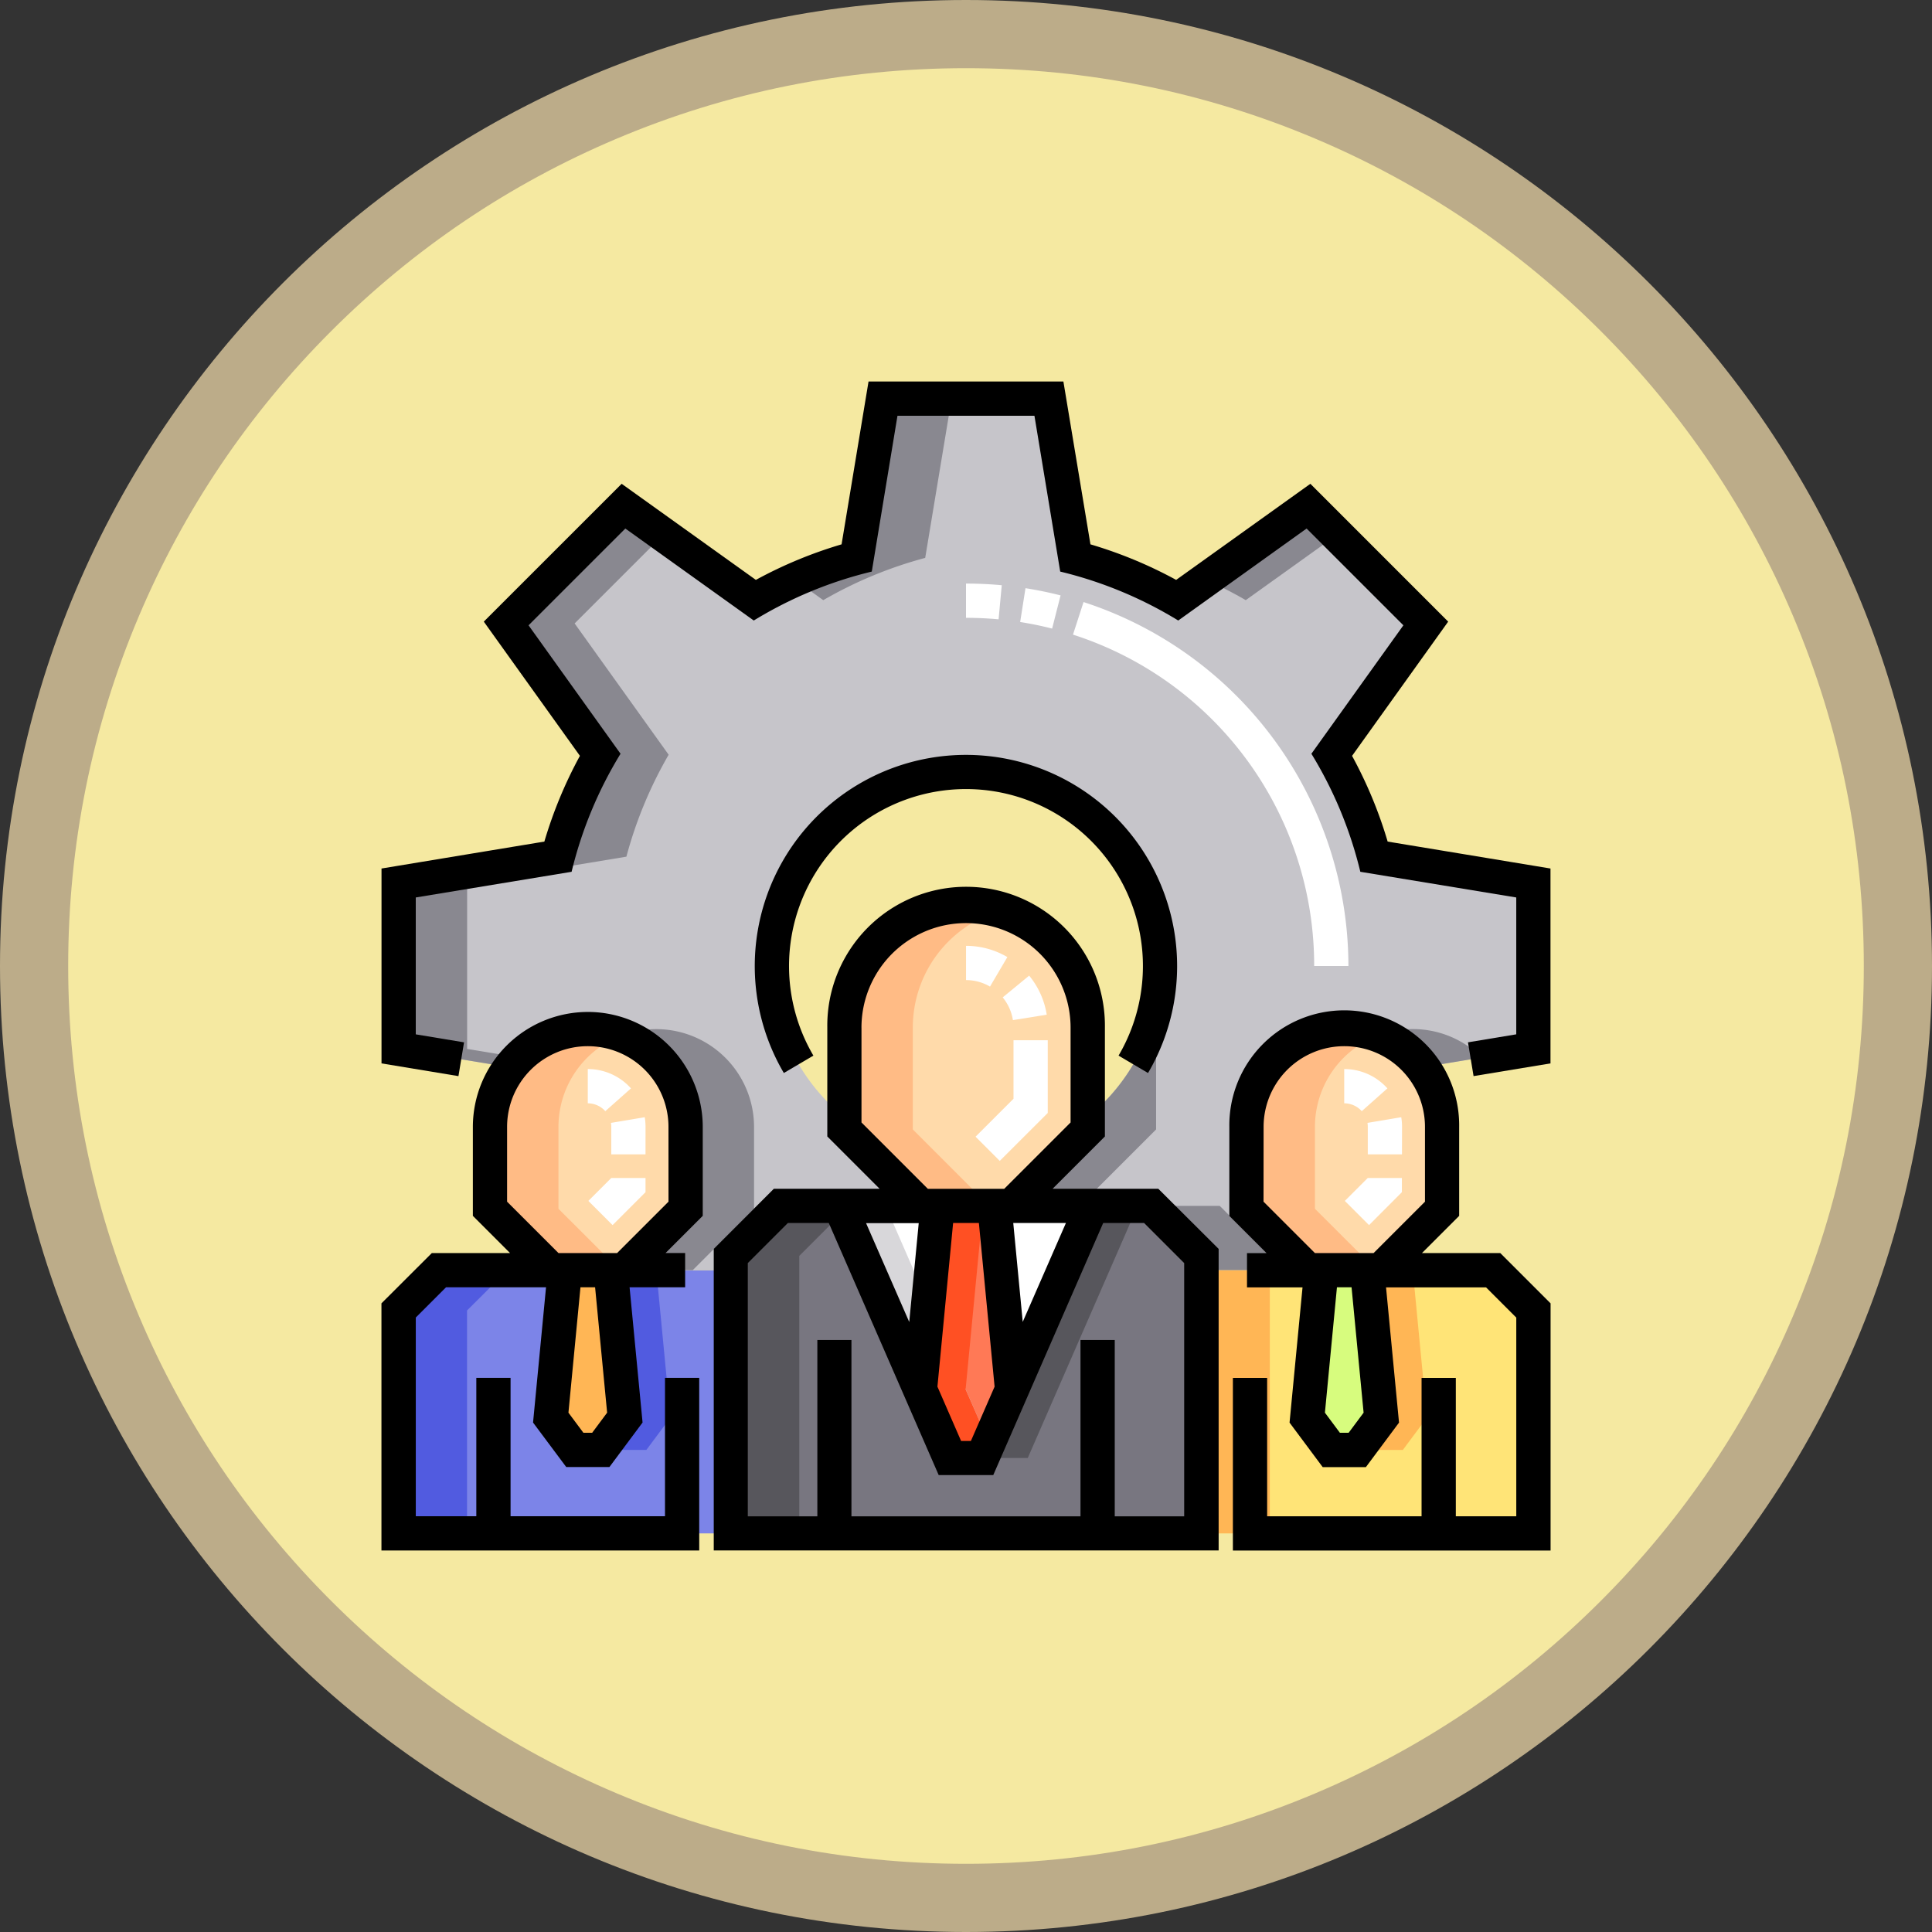 <svg xmlns="http://www.w3.org/2000/svg" width="85" height="85" viewBox="0 0 85 85">
  <rect x="0" y="0" width="85" height="85" fill="#333333" stroke="none"/>
  <g id="Group_1157242" data-name="Group 1157242" transform="translate(-634 -4645)">
    <g id="Group_1157190" data-name="Group 1157190" transform="translate(634 4645)">
      <g id="Path_978624" data-name="Path 978624" fill="#f5e9a1">
        <path d="M 42.5 83.5 C 36.964 83.5 31.595 82.416 26.541 80.279 C 21.659 78.214 17.274 75.257 13.509 71.491 C 9.743 67.726 6.786 63.341 4.721 58.459 C 2.584 53.405 1.5 48.036 1.5 42.5 C 1.5 36.964 2.584 31.595 4.721 26.541 C 6.786 21.659 9.743 17.274 13.509 13.509 C 17.274 9.743 21.659 6.786 26.541 4.721 C 31.595 2.584 36.964 1.5 42.5 1.5 C 48.036 1.5 53.405 2.584 58.459 4.721 C 63.341 6.786 67.726 9.743 71.491 13.509 C 75.257 17.274 78.214 21.659 80.279 26.541 C 82.416 31.595 83.5 36.964 83.5 42.5 C 83.5 48.036 82.416 53.405 80.279 58.459 C 78.214 63.341 75.257 67.726 71.491 71.491 C 67.726 75.257 63.341 78.214 58.459 80.279 C 53.405 82.416 48.036 83.5 42.5 83.5 Z" stroke="none"/>
        <path d="M 42.5 3 C 37.166 3 31.994 4.044 27.126 6.103 C 22.422 8.092 18.198 10.941 14.569 14.569 C 10.941 18.198 8.092 22.422 6.103 27.126 C 4.044 31.994 3 37.166 3 42.5 C 3 47.834 4.044 53.006 6.103 57.874 C 8.092 62.578 10.941 66.802 14.569 70.431 C 18.198 74.059 22.422 76.908 27.126 78.897 C 31.994 80.956 37.166 82 42.5 82 C 47.834 82 53.006 80.956 57.874 78.897 C 62.578 76.908 66.802 74.059 70.431 70.431 C 74.059 66.802 76.908 62.578 78.897 57.874 C 80.956 53.006 82 47.834 82 42.5 C 82 37.166 80.956 31.994 78.897 27.126 C 76.908 22.422 74.059 18.198 70.431 14.569 C 66.802 10.941 62.578 8.092 57.874 6.103 C 53.006 4.044 47.834 3 42.5 3 M 42.5 0 C 65.972 0 85 19.028 85 42.5 C 85 65.972 65.972 85 42.5 85 C 19.028 85 0 65.972 0 42.5 C 0 19.028 19.028 0 42.5 0 Z" stroke="none" fill="#bcac89"/>
      </g>
      <g id="trabajo-en-equipo" transform="translate(16.785 16.785)">
        <path id="Path_990700" data-name="Path 990700" d="M371.907,389.227H359.07v11.579h14.608V391l-1.771-1.771Zm0,0" transform="translate(-323.001 -350.129)" fill="#ffe477"/>
        <path id="Path_990701" data-name="Path 990701" d="M426.511,397.134h1.14l1.059-1.421-.623-6.486h-2.012l-.622,6.486Zm0,0" transform="translate(-382.716 -350.129)" fill="#ffb655"/>
        <path id="Path_990702" data-name="Path 990702" d="M9.275,389.227H22.112v11.579H7.5V391l1.771-1.771Zm0,0" transform="translate(-6.75 -350.129)" fill="#7c84e8"/>
        <path id="Path_990703" data-name="Path 990703" d="M96.327,397.134h-1.14l-1.058-1.421.622-6.486h2.012l.622,6.486Zm0,0" transform="translate(-84.674 -350.129)" fill="#515be0"/>
        <path id="Path_990704" data-name="Path 990704" d="M213.414,235.018V239.5l-3.362,3.362h-3.983l-3.362-3.362v-4.483a5.353,5.353,0,1,1,10.707,0Zm0,0" transform="translate(-182.345 -206.594)" fill="#ffdaaa"/>
        <path id="Path_990705" data-name="Path 990705" d="M173.64,375.47v-12.2l-2.2-2.2h-16.3l-2.2,2.2v12.2Zm0,0" transform="translate(-137.571 -324.794)" fill="#787680"/>
        <path id="Path_990706" data-name="Path 990706" d="M227.04,372.153h-1.418l-4.837-11.091h11.092Zm0,0" transform="translate(-198.607 -324.794)" fill="#57565c"/>
        <path id="Path_990707" data-name="Path 990707" d="M207.04,372.153h-1.418l-4.837-11.091h11.092Zm0,0" transform="translate(-180.616 -324.794)" fill="#fff"/>
        <path id="Path_990708" data-name="Path 990708" d="M237.142,372.153h1.418l1.317-3.02-.775-8.071h-2.5l-.775,8.071Zm0,0" transform="translate(-212.136 -324.794)" fill="#ff7956"/>
        <path id="Path_990709" data-name="Path 990709" d="M387.44,287.931v3.6l-2.7,2.7h-3.2l-2.7-2.7v-3.6a4.3,4.3,0,0,1,8.6,0Zm0,0" transform="translate(-340.782 -255.139)" fill="#ffdaaa"/>
        <path id="Path_990710" data-name="Path 990710" d="M406.511,397.134h1.14l1.059-1.421-.623-6.486h-2.012l-.622,6.486Zm0,0" transform="translate(-364.725 -350.129)" fill="#d7fc7e"/>
        <path id="Path_990711" data-name="Path 990711" d="M56.108,287.931v3.6l-2.7,2.7h-3.2l-2.7-2.7v-3.6a4.3,4.3,0,0,1,8.6,0Zm0,0" transform="translate(-42.732 -255.139)" fill="#ffdaaa"/>
        <path id="Path_990712" data-name="Path 990712" d="M76.327,397.134h-1.14l-1.058-1.421.622-6.486h2.012l.622,6.486Zm0,0" transform="translate(-66.682 -350.129)" fill="#ffb655"/>
        <path id="Path_990713" data-name="Path 990713" d="M50.416,27.653a18.463,18.463,0,0,0-1.859-4.485l4.136-5.776L47.531,12.23l-5.776,4.136a18.463,18.463,0,0,0-4.485-1.859L36.111,7.5h-7.3l-1.159,7.007a18.463,18.463,0,0,0-4.485,1.859L17.391,12.23,12.23,17.392l4.136,5.776a18.463,18.463,0,0,0-1.859,4.485L7.5,28.812v7.3l4.905.811a4.3,4.3,0,0,1,7.718,2.616v3.6l-2.7,2.7h4.687v-.625l2.2-2.2H30.47l-3.362-3.362v-.54a8.538,8.538,0,1,1,10.707,0v.54l-3.362,3.362h6.157l2.2,2.2v.625H47.5l-2.7-2.7v-3.6a4.3,4.3,0,0,1,7.718-2.616l4.9-.811v-7.3Zm0,0" transform="translate(-6.746 -6.747)" fill="#c6c5ca"/>
        <path id="Path_990714" data-name="Path 990714" d="M282.2,276.186a5.414,5.414,0,0,0-.053-.757,8.541,8.541,0,0,1-2.961,4.7v.54l-3.362,3.362h3.013l3.362-3.362Zm0,0" transform="translate(-248.121 -247.763)" fill="#898890"/>
        <path id="Path_990715" data-name="Path 990715" d="M359.07,389.227h3.013v11.579H359.07Zm0,0" transform="translate(-323.001 -350.129)" fill="#ffb655"/>
        <path id="Path_990716" data-name="Path 990716" d="M12.289,389.227H9.275L7.5,391v9.808h3.013V391Zm0,0" transform="translate(-6.75 -350.129)" fill="#515be0"/>
        <path id="Path_990717" data-name="Path 990717" d="M205.72,239.5v-4.483a5.356,5.356,0,0,1,3.847-5.139,5.357,5.357,0,0,0-6.86,5.139V239.5l3.362,3.362h3.013Zm0,0" transform="translate(-182.345 -206.595)" fill="#ffbb85"/>
        <path id="Path_990718" data-name="Path 990718" d="M202.794,361.063h-2.009l4.837,11.091h1.418l.3-.677Zm0,0" transform="translate(-180.616 -324.794)" fill="#d8d7da"/>
        <path id="Path_990719" data-name="Path 990719" d="M237.833,369.134l.775-8.071H236.6l-.775,8.071,1.317,3.02h1.418l.3-.677Zm0,0" transform="translate(-212.135 -324.794)" fill="#ff5023"/>
        <path id="Path_990720" data-name="Path 990720" d="M381.849,291.534v-3.6a4.3,4.3,0,0,1,2.8-4.031,4.305,4.305,0,0,0-5.809,4.031v3.6l2.7,2.7h3.014Zm0,0" transform="translate(-340.782 -255.138)" fill="#ffbb85"/>
        <path id="Path_990721" data-name="Path 990721" d="M50.517,291.534v-3.6a4.3,4.3,0,0,1,2.8-4.031,4.305,4.305,0,0,0-5.809,4.031v3.6l2.7,2.7h3.013Zm0,0" transform="translate(-42.732 -255.138)" fill="#ffbb85"/>
        <path id="Path_990722" data-name="Path 990722" d="M158.151,361.063h-3.013l-2.2,2.2v12.2h3.013v-12.2Zm0,0" transform="translate(-137.571 -324.794)" fill="#57565c"/>
        <g id="Group_1156535" data-name="Group 1156535" transform="translate(0.754 0.753)">
          <path id="Path_990723" data-name="Path 990723" d="M182.253,16.366a18.463,18.463,0,0,1,4.485-1.859L187.9,7.5h-3.013l-1.159,7.007a18.439,18.439,0,0,0-2.725.963Zm0,0" transform="translate(-163.572 -7.5)" fill="#898890"/>
          <path id="Path_990724" data-name="Path 990724" d="M362.756,58.729l4.02-2.879-1.257-1.257L361,57.832A18.555,18.555,0,0,1,362.756,58.729Zm0,0" transform="translate(-325.487 -49.863)" fill="#898890"/>
          <path id="Path_990725" data-name="Path 990725" d="M111.141,291.534v-3.6a4.305,4.305,0,0,0-5.809-4.031,4.3,4.3,0,0,1,2.8,4.031v3.6l-2.7,2.7h3.013Zm0,0" transform="translate(-95.505 -255.892)" fill="#898890"/>
          <path id="Path_990726" data-name="Path 990726" d="M10.513,78.471v-7.3l7.007-1.159a18.463,18.463,0,0,1,1.859-4.485l-4.136-5.776,3.9-3.9L17.392,54.59,12.23,59.751l4.136,5.776a18.463,18.463,0,0,0-1.859,4.485L7.5,71.171v7.3l4.905.811a4.34,4.34,0,0,1,.383-.435Zm0,0" transform="translate(-7.5 -49.86)" fill="#898890"/>
          <path id="Path_990727" data-name="Path 990727" d="M438.174,283.629a4.289,4.289,0,0,0-1.506.271,4.313,4.313,0,0,1,1.909,1.415l2.63-.435A4.288,4.288,0,0,0,438.174,283.629Zm0,0" transform="translate(-393.558 -255.892)" fill="#898890"/>
          <path id="Path_990728" data-name="Path 990728" d="M340.138,361.063h-3.013l2.2,2.2v.625h3.013v-.625Zm0,0" transform="translate(-304.014 -325.548)" fill="#898890"/>
        </g>
        <path id="Path_990729" data-name="Path 990729" d="M160.351,235.363l2.3-2.3v-4.8a6.107,6.107,0,1,0-12.213,0v4.8l2.3,2.3h-4.651l-2.645,2.645v13.269h22.213V238.009L165,235.363Zm.585,1.507-1.9,4.35-.417-4.35Zm-5.653,7.2.69-7.2h1.134l.691,7.2-1.042,2.389h-.432Zm-3.342-15.794a4.6,4.6,0,1,1,9.2,0v4.171l-2.92,2.92h-3.359l-2.92-2.92v-4.171Zm2.519,8.6-.417,4.35-1.9-4.35Zm11.681,12.9h-3.057v-7.76h-1.507v7.76H151.5v-7.76H150v7.76H146.94V238.633l1.763-1.763h1.8l4.836,11.091h2.4l4.837-11.091h1.8l1.763,1.763v11.139Zm0,0" transform="translate(-130.825 -199.848)"/>
        <path id="Path_990730" data-name="Path 990730" d="M379.811,286.733l1.636-1.636v-3.915a5.056,5.056,0,1,0-10.111,0V285.1l1.636,1.636h-.859v1.507h2.443l-.571,5.95,1.458,1.958h1.9l1.458-1.958-.571-5.95h4.4l1.33,1.33v8.742H381.3v-6.088h-1.507v6.088h-6.794v-6.088h-1.507v7.595h13.977V288.946l-2.213-2.213h-3.442Zm-6.968-5.551a3.549,3.549,0,0,1,7.1,0v3.291l-2.26,2.26H375.1l-2.26-2.26Zm4.4,12.574-.659.885H376.2l-.659-.885.529-5.516h.643Zm0,0" transform="translate(-334.035 -248.389)"/>
        <path id="Path_990731" data-name="Path 990731" d="M9.078,276.129a5.061,5.061,0,0,0-5.056,5.055V285.1l1.636,1.636H2.217L0,288.949v10.873H13.981v-7.595H12.475v6.088H5.681v-6.088H4.174v6.088H1.511v-8.742l1.33-1.33h4.4l-.571,5.95L8.13,296.15h1.9l1.458-1.958-.571-5.95h2.444v-1.507H12.5l1.636-1.636v-3.916a5.061,5.061,0,0,0-5.055-5.055Zm.851,17.63-.659.885H8.886l-.659-.885.529-5.516H9.4Zm2.7-9.283-2.26,2.26H7.789l-2.261-2.26v-3.291a3.549,3.549,0,1,1,7.1,0Zm0,0" transform="translate(-0.003 -248.392)"/>
        <path id="Path_990732" data-name="Path 990732" d="M28.726,1.507,29.86,8.362a18.029,18.029,0,0,1,5.193,2.153L40.7,6.468l4.258,4.258-4.047,5.651a18.025,18.025,0,0,1,2.153,5.193L49.924,22.7v6.021l-2.124.352.246,1.486L51.43,30V21.426l-7.164-1.185A19.218,19.218,0,0,0,42.7,16.47l4.229-5.906L40.866,4.5,34.961,8.728a19.241,19.241,0,0,0-3.771-1.564L30,0H21.427L20.241,7.164A19.264,19.264,0,0,0,16.47,8.728L10.565,4.5,4.5,10.564l4.229,5.905a19.254,19.254,0,0,0-1.564,3.772L0,21.426V30l3.385.56.246-1.486-2.124-.352V22.7L8.363,21.57a18.026,18.026,0,0,1,2.153-5.193L6.469,10.726l4.258-4.258,5.651,4.047A18.029,18.029,0,0,1,21.57,8.362L22.7,1.507Zm0,0"/>
        <path id="Path_990733" data-name="Path 990733" d="M180.8,177.5a9.291,9.291,0,1,0-16.023,0l1.3-.765a7.785,7.785,0,1,1,13.426,0Zm0,0" transform="translate(-147.076 -147.077)"/>
        <path id="Path_990734" data-name="Path 990734" d="M422.755,308.027l-1.065-1.065,1.008-1.008H424.2v.624Zm1.449-3.113H422.7V303.7a1.029,1.029,0,0,0-.014-.171l1.486-.249a2.539,2.539,0,0,1,.035.42Zm-1.769-1.9a1.036,1.036,0,0,0-.772-.346v-1.507a2.544,2.544,0,0,1,1.9.85Zm0,0" transform="translate(-379.308 -270.912)" fill="#fff"/>
        <path id="Path_990735" data-name="Path 990735" d="M257.484,256.626l-1.065-1.065,1.67-1.67v-2.574h1.507v3.2Zm.579-6.194a2.079,2.079,0,0,0-.449-1l1.164-.957a3.589,3.589,0,0,1,.773,1.718Zm-1.008-1.475a2.083,2.083,0,0,0-1.055-.286v-1.507a3.591,3.591,0,0,1,1.819.494Zm0,0" transform="translate(-230.284 -222.336)" fill="#fff"/>
        <path id="Path_990736" data-name="Path 990736" d="M91.427,308.027l-1.066-1.065,1.008-1.008h1.507v.624Zm1.449-3.113H91.37V303.7a1.03,1.03,0,0,0-.014-.171l1.486-.249a2.583,2.583,0,0,1,.035.42Zm-1.769-1.9a1.036,1.036,0,0,0-.771-.346v-1.507a2.545,2.545,0,0,1,1.9.85Zm0,0" transform="translate(-81.261 -270.912)" fill="#fff"/>
        <path id="Path_990737" data-name="Path 990737" d="M271.318,105.325a15.286,15.286,0,0,0-10.611-14.579l.464-1.433a16.854,16.854,0,0,1,11.654,16.012ZM259.789,90.48c-.461-.118-.934-.215-1.406-.289l.234-1.488c.518.081,1.037.188,1.544.317Zm-2.355-.407c-.474-.044-.956-.066-1.434-.066V88.5c.524,0,1.054.024,1.573.073Zm0,0" transform="translate(-230.285 -79.61)" fill="#fff"/>
      </g>
    </g>
  </g>
</svg>
